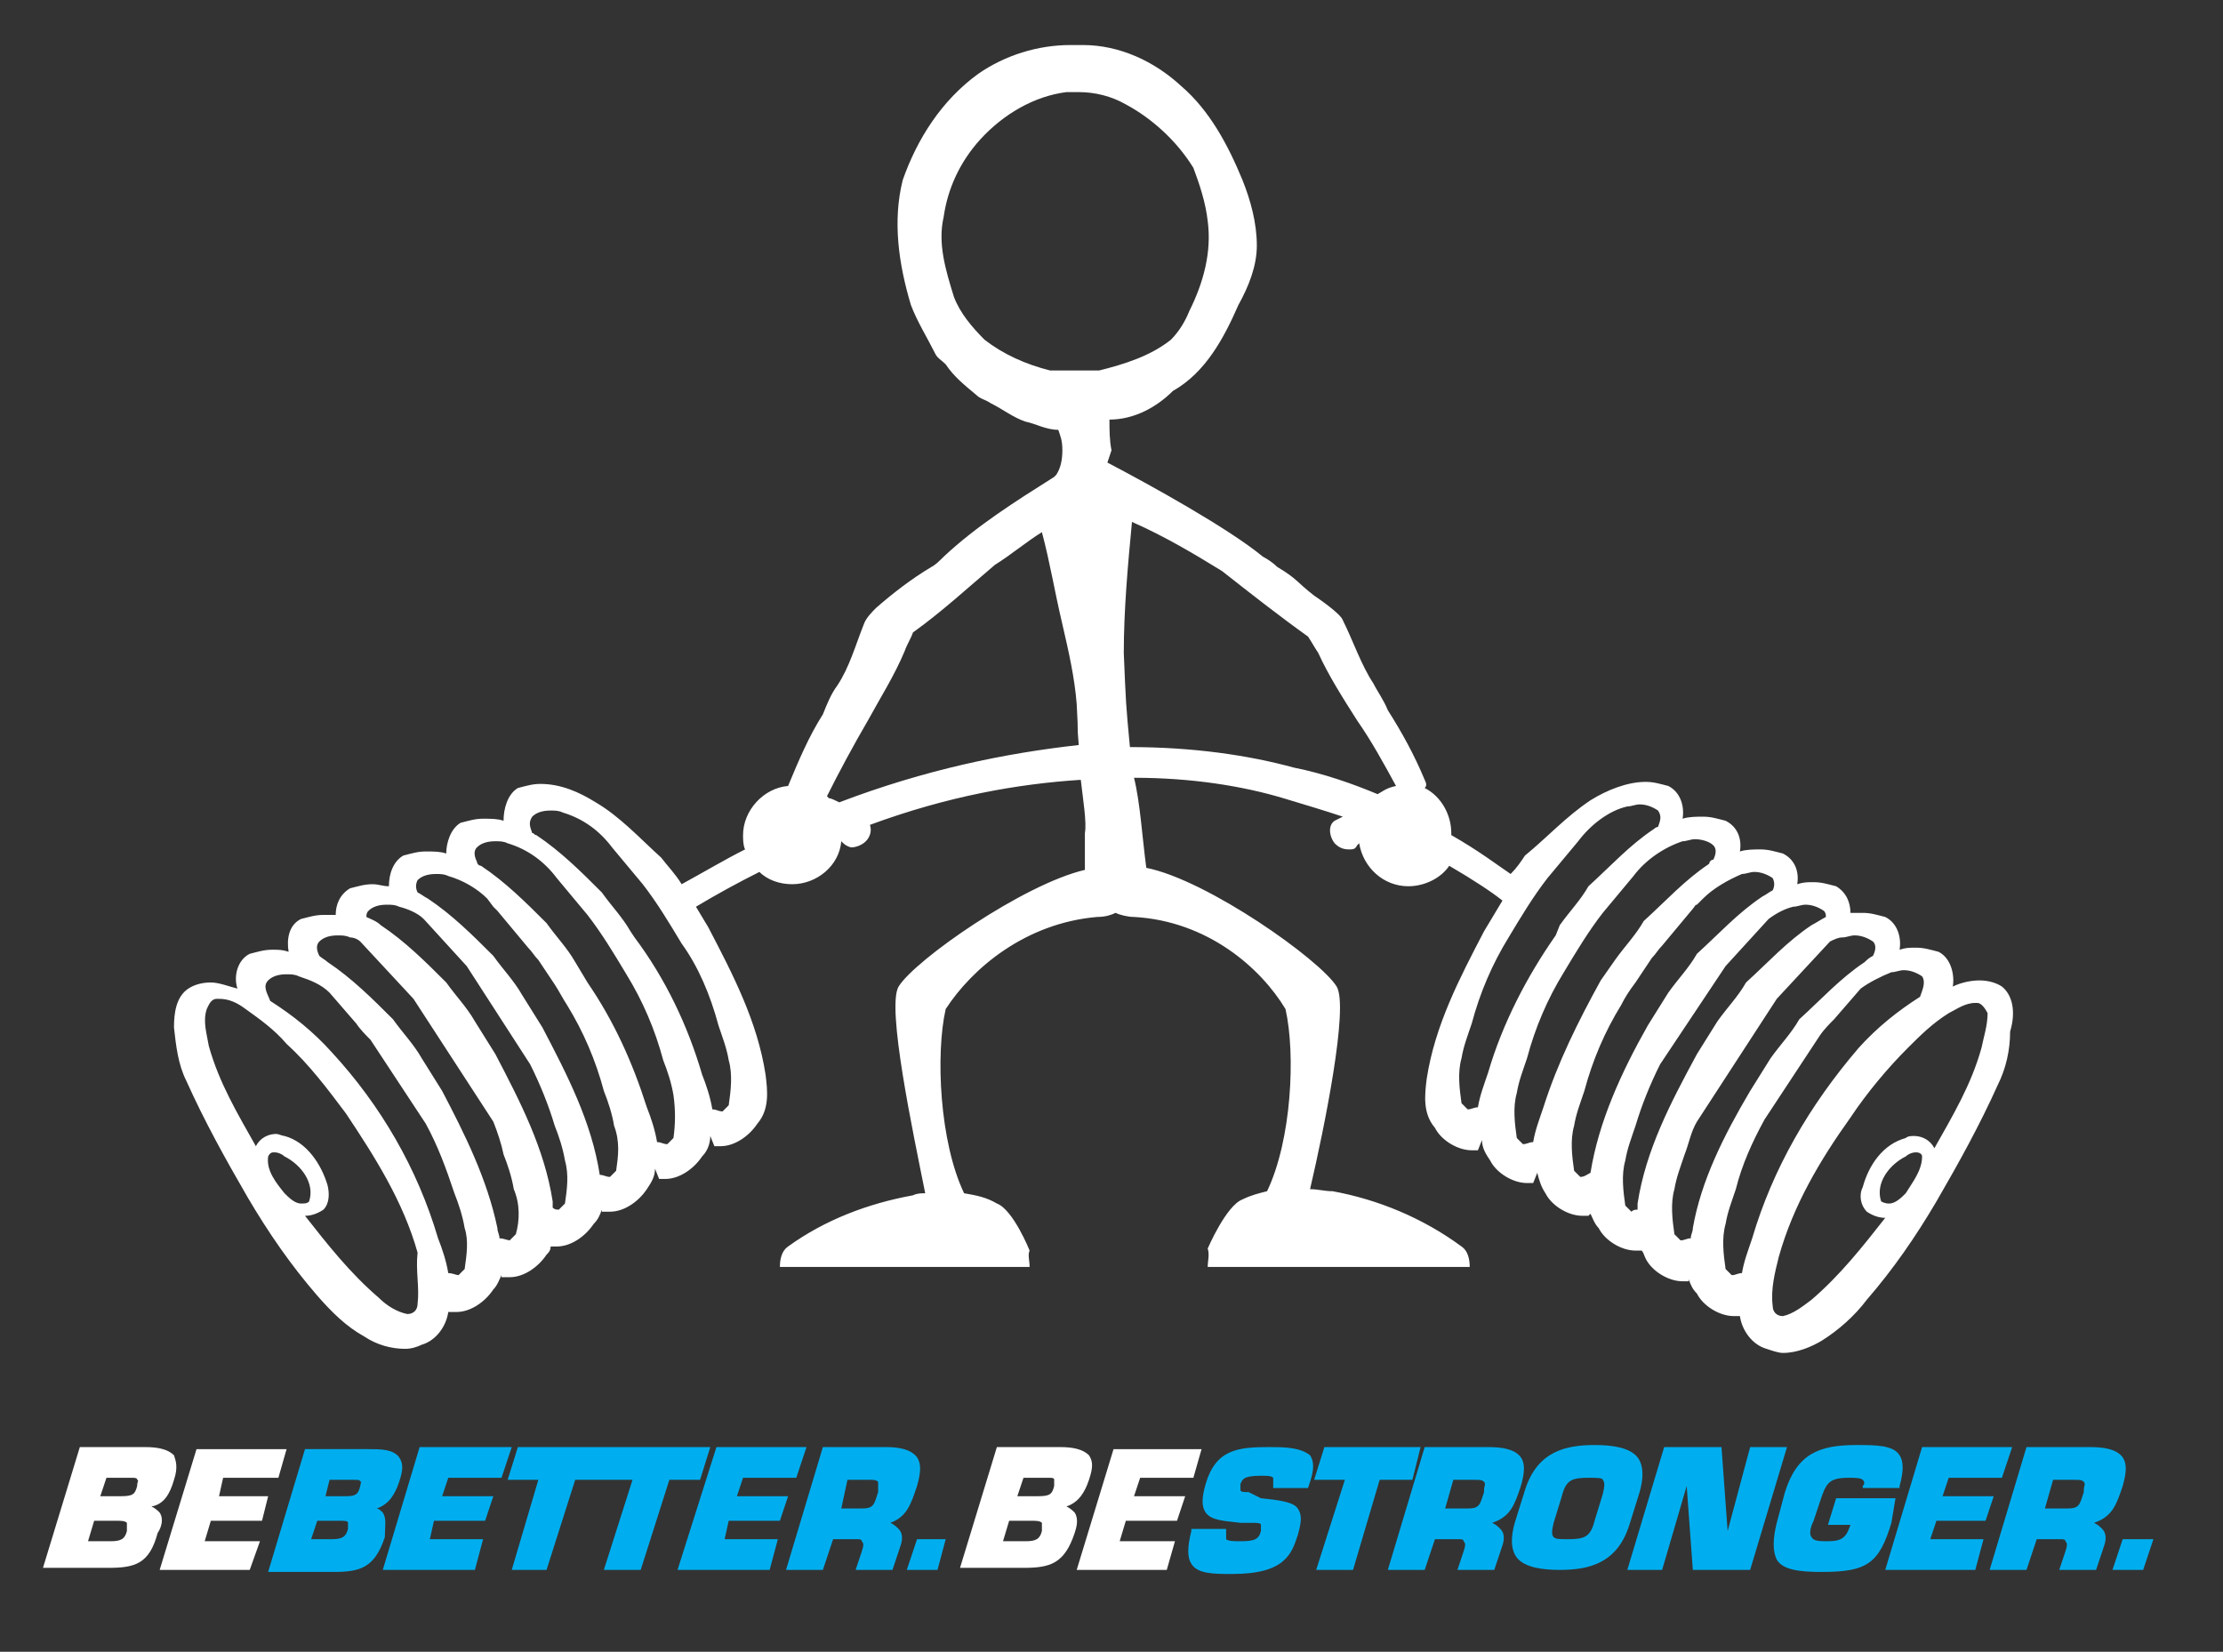<svg aria-hidden="true" focusable="false" role="presentation" class="icon icon-bpi-be-better-be-stronger" viewBox="0 0 108.6 80.7"><rect x="0" y="0" width="108.6" height="80.7" fill="#333333" stroke="none"/><path d="M7.8 73.9c-.1-.1-.2-.2-.4-.3.6-.1.9-.6 1.1-1.3.2-.6.1-.9 0-1.2-.3-.3-.8-.4-1.4-.4H3.9l-1.8 5.9h3.2c1.3 0 2-.2 2.4-1.7.2-.3.3-.7.1-1zm-1.1-1.3c-.1.4-.2.5-.8.5h-1l.3-.9h1.2c.2 0 .3 0 .3.1.1 0 0 .1 0 .3zm-2.1 1.7h1.1c.2 0 .4 0 .5.1v.4c-.1.4-.3.5-.8.5H4.3l.3-1zM12.8 74.3l.3-1.2h-2.4l.2-.9h2.7l.4-1.4H9.6l-1.8 5.9h4.4l.5-1.4H10l.3-1z" fill="#fff"></path><path d="M18.7 73.9c-.1-.1-.2-.2-.3-.2.6-.2.9-.7 1.1-1.3.2-.6.2-.9 0-1.2-.3-.4-.9-.4-1.5-.4h-3.1l-1.8 6h3.2c1.3 0 2-.2 2.5-1.7 0-.5.1-.9-.1-1.2zm-1.1-1.3c-.1.4-.2.5-.7.5h-1l.2-.8h1.2c.2 0 .3 0 .3.1.1-.1 0 .1 0 .2zm-1 1.7c.2 0 .4 0 .4.1v.3c-.1.4-.3.5-.8.5h-1l.3-.9h1.1zM24.5 72.2l.5-1.5h-4.5l-1.8 6h4.5l.4-1.5H21l.2-.9h2.5l.4-1.2h-2.5l.3-.9zM34.7 70.7H25.3l-.5 1.6h1.5L25 76.7h1.7l1.4-4.4h2.8l-1.4 4.4h1.8l1.4-4.4h1.5zM38.1 74.3l.4-1.2H36l.3-.9h2.6l.5-1.5H35l-1.9 6h4.5l.4-1.5h-2.6l.2-.9zM44.8 72.6c.2-.7.2-1.1 0-1.4-.3-.4-.9-.5-1.5-.5h-3.1l-1.8 6h1.8l.5-1.5h1.1c.2 0 .3 0 .3.1.1.1.1.2 0 .5l-.3.9h1.8l.4-1.2c.1-.3.1-.6-.1-.8-.1-.1-.2-.2-.4-.3.8-.3 1-.9 1.3-1.8zm-3.4-.3h1.1c.2 0 .3 0 .4.1v.5c-.2.6-.2.8-.8.8h-1l.3-1.4zM44.3 76.7h1.5l.4-1.5h-1.4z" fill="#00aeef"></path><path d="M52.5 73.9c-.1-.1-.2-.2-.4-.3.6-.2.9-.7 1.1-1.3.2-.6.2-.9 0-1.2-.3-.3-.8-.4-1.4-.4h-3.1l-1.8 5.9H50c1.3 0 2-.2 2.5-1.7.1-.3.2-.7 0-1zm-1-1.3c-.1.4-.2.5-.8.5h-1l.3-.9h1.2c.2 0 .3 0 .3.1v.3zm-2.2 1.7h1.1c.2 0 .4 0 .5.1v.4c-.1.4-.3.5-.8.5H49l.3-1zM55.7 72.2h2.6l.4-1.4h-4.3l-1.8 5.9H57l.4-1.4h-2.7l.3-1h2.5l.4-1.2h-2.5z" fill="#fff"></path><path d="M62 70.7c-1.5 0-2.6.1-3.1 1.8-.2.7-.2 1.1 0 1.4.3.4.9.4 1.7.5h.5c.3 0 .5 0 .5.1v.3c-.1.4-.3.5-1 .5-.3 0-.6 0-.7-.1v-.5h-1.7v.1c-.2.8-.2 1.3 0 1.6.3.5 1.1.5 2 .5 2.6 0 2.9-1 3.2-1.9.2-.7.2-1 0-1.3-.2-.3-.8-.4-1.8-.5l-.6-.3c-.2 0-.4 0-.4-.1v-.3c.1-.2.1-.4 1-.4.3 0 .5 0 .6.1v.5h1.7l.1-.3c.2-.6.2-1 0-1.3-.5-.4-1.3-.4-2-.4zM69.4 70.7h-4.7l-.5 1.6h1.5l-1.4 4.4h1.8l1.3-4.4H69zM74.3 72.6c.2-.7.2-1.1 0-1.4-.3-.4-.9-.5-1.6-.5h-3.1l-1.8 6h1.8l.5-1.5h1.1c.2 0 .3 0 .3.1.1.1.1.2 0 .5l-.3.9H73l.4-1.2c.1-.3.1-.6-.1-.8-.1-.1-.2-.2-.4-.3.9-.3 1.1-.9 1.4-1.8zm-3.3-.3h1.1c.2 0 .3 0 .4.1.1.1 0 .2 0 .4v.1c-.2.6-.2.8-.8.8h-1.1l.4-1.4zM80.1 72.9c.2-.7.2-1.3-.1-1.7-.4-.5-1.3-.6-2.1-.6-1.4 0-2.8.3-3.4 2.2l-.5 1.6c-.2.7-.2 1.3.1 1.7.4.5 1.3.6 2.1.6 1.4 0 2.8-.3 3.4-2.2l.5-1.6zm-4.2 1.5l.4-1.3c.2-.8.5-.9 1.3-.9.4 0 .7 0 .7.1.1.1.1.3 0 .7l-.4 1.3c-.2.8-.5.9-1.3.9-.4 0-.6 0-.7-.1-.1-.1-.1-.3 0-.7zM85.5 70.7l-1.1 4.1-.3-4.1h-2.8l-1.8 6h1.7l1.2-4.1.3 4.1h2.8l1.8-6zM92.6 73.2h-2.9l-.4 1.3h1.1c-.2.6-.4.8-1.1.8-.4 0-.7 0-.8-.2-.1-.1-.1-.4.1-.8l.3-.9c.3-.9.4-1.2 1.4-1.2.3 0 .6 0 .7.1.1.1.1.2 0 .3v.1h1.8v-.1c.2-.7.2-1.2 0-1.5-.3-.5-1.2-.5-2.1-.5-1.8 0-2.9.4-3.5 2.3l-.4 1.5c-.2.8-.2 1.4 0 1.8.3.5 1.1.6 2.2.6 2.2 0 2.8-.4 3.4-2.4l.2-1.2zM97 74.3l.4-1.2h-2.5l.3-.9h2.6l.5-1.5h-4.4l-1.8 6h4.4l.4-1.5h-2.6l.3-.9zM103.7 72.6c.2-.7.2-1.1 0-1.4-.3-.4-.9-.5-1.6-.5H99l-1.8 6H99l.5-1.5h1.1c.2 0 .3 0 .3.1.1.1.1.2 0 .5l-.3.9h1.8l.4-1.2c.1-.3.1-.6-.1-.8-.1-.1-.2-.2-.4-.3.9-.3 1.1-.9 1.4-1.8zm-3.4-.3h1.1c.2 0 .3 0 .4.1.1.1 0 .2 0 .4v.1c-.2.6-.2.8-.8.8h-1.1l.4-1.4zM103.7 75.2l-.5 1.5h1.5l.5-1.5z" fill="#00aeef"></path><path d="M97.8 48.2c-.3-.2-.7-.3-1.1-.3-.4 0-.9.1-1.3.3.1-.6-.1-1.4-.7-1.7-.4-.1-.7-.2-1.1-.2-.3 0-.5 0-.8.1.1-.6-.1-1.3-.7-1.6-.4-.1-.7-.2-1.1-.2h-.6c0-.5-.2-1-.7-1.3-.4-.1-.7-.2-1.1-.2-.3 0-.5 0-.8.1.1-.6-.1-1.2-.7-1.5-.4-.1-.7-.2-1.1-.2-.3 0-.7 0-1 .1.1-.6-.1-1.2-.7-1.5-.4-.1-.7-.2-1.1-.2-.3 0-.7 0-1 .1.1-.6-.1-1.3-.7-1.6-.4-.1-.7-.2-1.1-.2-.9 0-1.9.4-2.7.9-1.2.8-2.1 1.8-3.2 2.7-.2.3-.4.6-.7.9-.6-.4-1.5-1.1-2.9-1.9v-.1c0-.9-.5-1.8-1.3-2.2.1-.1.1-.2 0-.4-.5-1.2-1.1-2.3-1.8-3.4-.2-.5-.5-.9-.7-1.3-.6-.9-1-2.1-1.5-3.1-.1-.3-1.1-1-1.4-1.2-.9-.7-.8-.8-1.8-1.4-.2-.2-.5-.4-.7-.5-1.7-1.4-5.5-3.5-7.6-4.6l.2-.6c-.1-.5-.1-1-.1-1.5 1.2 0 2.3-.6 3.1-1.4 1.6-.9 2.5-2.6 3.2-4.2.5-.9.9-1.9.9-2.9 0-1.1-.3-2.2-.7-3.2-.7-1.7-1.6-3.4-3-4.6-1.3-1.2-3-2-4.8-2h-.6c-1.6 0-3.2.5-4.5 1.4-1.8 1.3-3 3.2-3.7 5.2-.5 2-.2 4.1.4 6.1.3.8.8 1.6 1.2 2.4.1.2.3.3.5.5.4.6.9 1 1.5 1.5.2.2.4.2.7.4.6.3 1.1.7 1.7.9.5.1 1 .4 1.6.4.1.3.2.5.2 1s-.1.9-.3 1.2l-.1.1c-1.9 1.2-3.8 2.4-5.4 3.9-.2.2-.4.4-.6.5-1 .6-1.9 1.3-2.7 2-.2.2-.5.5-.6.8-.4 1-.7 2.1-1.3 3-.3.4-.5.9-.7 1.4-.7 1.1-1.2 2.3-1.7 3.5-1.2.1-2.2 1.2-2.2 2.4 0 .2 0 .5.1.7-1 .5-2 1.1-3.1 1.7-.3-.5-.7-.9-1-1.3-1-.9-2-2-3.2-2.7-.8-.5-1.7-.9-2.7-.9-.4 0-.7.1-1.1.2-.5.3-.7 1-.7 1.6-.3-.1-.6-.1-1-.1s-.7.1-1.1.2c-.5.3-.7 1-.7 1.5-.3-.1-.6-.1-1-.1s-.7.1-1.1.2c-.5.3-.7.9-.7 1.5-.3 0-.5-.1-.8-.1-.4 0-.7.1-1.1.2-.5.3-.7.8-.7 1.3h-.6c-.4 0-.7.1-1.1.2-.6.3-.7 1-.6 1.6-.3-.1-.5-.1-.8-.1-.4 0-.7.1-1.1.2-.6.3-.8 1.1-.6 1.7-.4-.1-.9-.3-1.3-.3s-.8.1-1.1.3c-.6.4-.7 1.2-.7 1.9.1.9.2 1.8.6 2.6.9 2 1.9 3.8 3 5.7 1 1.7 2.1 3.3 3.4 4.8.7.8 1.4 1.5 2.3 2 .6.4 1.3.6 2 .6.3 0 .6-.1.8-.2.7-.2 1.2-.9 1.3-1.6h.4c.7 0 1.4-.5 1.8-1.1.2-.2.3-.5.4-.7v.1h.4c.7 0 1.4-.5 1.8-1.1.1-.1.2-.2.2-.4h.3c.7 0 1.4-.5 1.8-1.1.2-.2.3-.4.4-.7v.1h.4c.7 0 1.4-.5 1.8-1.1.2-.3.4-.6.4-1l.2.5h.3c.7 0 1.4-.5 1.8-1.1.3-.3.4-.7.4-1l.2.5h.3c.7 0 1.4-.5 1.8-1.1.6-.7.5-1.6.4-2.4-.4-2.6-1.6-4.9-2.8-7.2l-.6-1c1-.6 2.1-1.2 3.1-1.7.4.4 1 .6 1.6.6 1.2 0 2.3-.9 2.4-2.1l.1.1c.1.1.3.2.4.2.2 0 .5-.1.7-.3.2-.2.3-.5.2-.8 3.8-1.4 7.2-2 10.3-2.2.1.9.3 2.1.2 2.6v1.8c-3 .7-8.3 4.4-9.1 5.7-.6 1 .7 7.1 1.3 10.1-.2 0-.4 0-.6.1-2.2.4-4.3 1.2-6.1 2.5-.3.2-.4.6-.4 1h12.2c0-.3-.1-.6 0-.8 0 0-.8-2-1.6-2.3-.5-.3-1-.4-1.6-.5-1.2-2.5-1.4-6.8-.9-9 1.3-2 3.9-4.2 7.4-4.5.4 0 .7-.1.9-.2.2.1.6.2.9.2 3.6.2 6.2 2.5 7.4 4.5.5 2.2.3 6.4-.9 8.9-.4.1-.8.2-1.2.4-.8.3-1.7 2.4-1.7 2.4.1.3 0 .6 0 .9h12.8c0-.4-.1-.8-.4-1-1.9-1.4-4.1-2.3-6.3-2.7-.4 0-.7-.1-1.1-.1.7-3 1.9-8.9 1.3-9.9-.8-1.3-6.3-5.2-9.3-5.8-.2-1.5-.3-3.2-.6-4.4 2.8 0 5.3.4 7.3 1 1 .3 2 .6 2.9.9l-.4.2c-.3.2-.3.7 0 1.1.2.2.4.3.7.3.2 0 .3 0 .4-.2l.1-.1c.2 1.2 1.2 2.1 2.4 2.1.8 0 1.6-.4 2-1 1.2.7 2.1 1.3 2.6 1.7l-.9 1.5c-1.2 2.3-2.4 4.6-2.8 7.2-.1.8-.2 1.7.4 2.4.3.6 1.1 1.1 1.8 1.1h.3l.2-.5c0 .4.2.7.4 1 .3.6 1.1 1.1 1.8 1.1h.3l.2-.5c.1.4.2.7.4 1 .3.6 1.1 1.1 1.8 1.1h.3l.1-.1c.1.2.2.5.4.7.3.6 1.1 1.1 1.8 1.1h.3c.1.1.1.2.2.4.3.6 1.1 1.1 1.8 1.1h.3v-.1c.1.3.2.5.4.7.3.6 1.1 1.1 1.8 1.1h.3c.1.7.6 1.4 1.3 1.6.3.1.6.2.8.2.7 0 1.4-.3 1.9-.6.8-.5 1.6-1.2 2.2-2 1.3-1.5 2.4-3.1 3.4-4.8 1.1-1.9 2.1-3.7 3-5.7.4-.8.6-1.7.6-2.6.3-1 .1-1.8-.4-2.2zM13.9 58.3c-.4-.5-.9-1.1-.8-1.8.1-.2.2-.2.3-.2.2 0 .4.1.5.2.8.4 1.5 1.3 1.2 2.2-.1.1-.2.1-.4.1-.3 0-.6-.3-.8-.5zm6.5 5.4c0 .3-.2.5-.5.5-.5-.1-1-.4-1.4-.8-1.4-1.2-2.5-2.6-3.6-4 .3 0 .6-.1.9-.3.3-.3.3-.8.2-1.2-.3-1-1-2.1-2.1-2.4-.1 0-.3-.1-.4-.1-.4 0-.8.2-1 .6-.9-1.6-1.8-3.1-2.3-4.9-.1-.6-.3-1.2-.1-1.8.1-.2.2-.5.5-.5h.1c.5 0 .9.2 1.3.5.7.5 1.4 1 2 1.7 1.1 1 2 2.2 2.9 3.4 1.4 2.1 2.8 4.3 3.5 6.8-.1.9.1 1.7 0 2.5zm2.3-1.7l-.3.3c-.1 0-.3-.1-.5-.1-.1-.6-.3-1.2-.5-1.7-1-3.4-2.8-6.5-5.2-9.1-.9-1-1.9-1.8-3-2.5-.1-.3-.4-.7-.1-1 .2-.2.5-.3.9-.3.2 0 .4 0 .6.1.6.2 1.1.4 1.5.8l1.3 1.5c.2.3.5.6.7.8l2.7 4.1c.6 1.1 1 2.2 1.4 3.4.2.5.4 1.1.5 1.7.2.6.1 1.3 0 2zm2.5-1.7l-.3.3c-.1 0-.3-.1-.5-.1 0-.2-.1-.3-.1-.5-.5-2.4-1.6-4.6-2.7-6.7l-1-1.6c-.4-.7-.9-1.2-1.4-1.9-1-1-2-2-3.2-2.8-.1-.1-.3-.2-.4-.3-.1-.2-.2-.5 0-.7.2-.2.5-.3.9-.3.2 0 .4 0 .6.1.2 0 .4.1.5.2l2.6 2.8 3.9 6c.2.5.4 1.1.5 1.6.2.5.4 1.1.5 1.7.3.7.3 1.5.1 2.2zm2.4-1.5l-.3.3c-.1 0-.2 0-.3-.1v-.3c-.4-2.6-1.6-4.9-2.8-7.2l-1-1.6c-.4-.7-.9-1.2-1.4-1.9-1-1-2-2-3.2-2.8-.2-.2-.5-.3-.7-.4 0-.1 0-.2.1-.3.2-.2.5-.3.9-.3.2 0 .4 0 .6.1.4.1.9.3 1.2.6l2.1 2.3 3.1 4.8c.5 1 .9 2 1.2 3 .2.5.4 1.1.5 1.7.2.7.1 1.4 0 2.1zm2.5-1.6l-.3.3c-.2 0-.3-.1-.5-.1-.4-2.6-1.6-4.9-2.8-7.2l-1-1.6c-.4-.7-.9-1.2-1.4-1.9-1-1-2-2-3.2-2.8-.2-.1-.3-.2-.5-.3-.1-.2-.1-.4 0-.6.2-.2.5-.3.9-.3.2 0 .4 0 .6.1.7.2 1.4.6 1.9 1.1l.3.4.2.2 1.5 1.8c.2.2.3.4.5.6l.8 1.2c.2.3.4.7.6 1 .8 1.3 1.4 2.7 1.8 4.2.2.5.4 1.1.5 1.7.3.8.2 1.5.1 2.2zm2.8-1.6l-.3.3c-.2 0-.3-.1-.5-.1-.1-.6-.3-1.2-.5-1.7-.7-2.2-1.6-4.2-2.9-6.1l-.6-1c-.4-.7-.9-1.2-1.4-1.9-1-1-2-2-3.2-2.8-.1 0-.2-.1-.2-.2-.1-.2-.2-.5 0-.7.2-.2.5-.3.9-.3.2 0 .4 0 .6.1 1 .3 1.8.9 2.4 1.7l1.5 1.8c.7.9 1.3 1.9 1.9 2.9.8 1.3 1.4 2.7 1.8 4.2.2.5.4 1.1.5 1.7.1.7.1 1.4 0 2.1zm2.2-5.5c.2.6.4 1.1.5 1.7.2.7.1 1.5 0 2.2l-.3.3c-.2 0-.3-.1-.5-.1-.1-.6-.3-1.2-.5-1.7-.7-2.4-1.8-4.7-3.3-6.7l-.2-.3c-.4-.7-.9-1.2-1.4-1.9-1-1-2-2-3.2-2.8-.1 0-.1-.1-.2-.1-.1-.3-.2-.5 0-.8.2-.2.5-.3.9-.3.2 0 .4 0 .6.1 1 .3 1.8.9 2.4 1.7l1.5 1.8c.7.9 1.3 1.9 1.9 2.9.8 1.1 1.4 2.5 1.8 4zM41 39.2c-.2-.1-.4-.2-.5-.2l-.1-.1c.6-1.2 1.3-2.5 2-3.7.6-1.1 1.3-2.2 1.8-3.4.1-.3.3-.6.4-.9 1.4-1 2.7-2.2 4-3.3.8-.5 1.5-1.1 2.3-1.6.4 1.5.6 2.8 1 4.5.3 1.3.6 2.6.7 3.9.1 1.8 0 .8.1 2-3.6.4-7.5 1.2-11.7 2.8zm11.5-21.1h-1-.2c-1.2-.3-2.3-.8-3.2-1.5-.6-.6-1.2-1.3-1.5-2.1-.4-1.3-.8-2.6-.5-3.9.2-1.4.8-2.7 1.8-3.8 1.1-1.2 2.6-2.1 4.2-2.3h.6c.8 0 1.6.2 2.3.6 1.3.7 2.5 1.8 3.3 3.1.3.8.6 1.7.7 2.6.2 1.5-.2 3-.9 4.4-.2.5-.5 1-.9 1.4-1 .8-2.3 1.2-3.5 1.5h-1.2zm14.8 20.7c-1.2-.5-2.6-1-4.1-1.3-2.2-.6-4.9-1-8-1-.2-2.1-.2-2.2-.3-4.6 0-2.1.2-4.3.4-6.4 1.6.7 3.1 1.6 4.4 2.4 1.4 1.1 2.8 2.2 4.2 3.2.2.3.3.5.5.8.5 1.1 1.2 2.2 1.9 3.3.7 1 1.3 2.1 1.9 3.2-.5.1-.7.3-.9.4zm5.4 13.6c-.2.6-.4 1.1-.5 1.7-.2 0-.3.1-.5.1l-.3-.3c-.1-.7-.2-1.5 0-2.2.1-.6.3-1.1.5-1.7.4-1.5 1-2.9 1.8-4.2.6-1 1.2-2 1.9-2.9l1.5-1.8c.6-.8 1.5-1.5 2.4-1.7.2 0 .4-.1.6-.1.3 0 .6.1.9.3.2.3.1.5 0 .8-.1 0-.2.1-.2.1-1.2.8-2.1 1.8-3.2 2.8-.4.7-.9 1.2-1.4 1.9l-.2.5c-1.4 2-2.6 4.3-3.3 6.7zm2.7 1.7c-.2.6-.4 1.1-.5 1.7-.2 0-.3.1-.5.1l-.3-.3c-.1-.7-.2-1.5 0-2.2.1-.6.3-1.1.5-1.7.4-1.5 1-2.9 1.8-4.2.6-1 1.2-2 1.9-2.9l1.5-1.8c.6-.8 1.5-1.4 2.4-1.7.2 0 .4-.1.6-.1.3 0 .7.1.9.3.2.2.1.5 0 .7-.1 0-.2.1-.2.2-1.2.8-2.1 1.8-3.2 2.8-.4.7-.9 1.2-1.4 1.9l-.7 1c-1.1 2-2.1 4-2.8 6.2zm2.3 3.2c0 .1 0 .1 0 0 0 .1 0 .1 0 0-.2.1-.3.2-.5.2l-.3-.3c-.1-.7-.2-1.5 0-2.2.1-.6.3-1.1.5-1.7.4-1.5 1-2.9 1.8-4.2.2-.4.4-.7.7-1.1l.8-1.2c.2-.2.3-.4.5-.6l1.5-1.8c.1-.1.1-.2.2-.2l.3-.3c.5-.5 1.2-.9 1.9-1.2.2 0 .4-.1.6-.1.3 0 .6.1.9.3.1.2.1.4 0 .6-.2.1-.3.2-.5.3-1.2.8-2.1 1.8-3.2 2.8-.4.7-.9 1.2-1.4 1.9l-1 1.6c-1.3 2.3-2.4 4.7-2.8 7.2zm2.3 1.5v.3c-.1 0-.2 0-.3.1l-.3-.3c-.1-.7-.2-1.5 0-2.2.1-.6.3-1.1.5-1.7.3-1 .7-2 1.2-3l3.2-4.8 2.1-2.3c.4-.3.8-.5 1.2-.6.2 0 .4-.1.6-.1.3 0 .6.1.9.3.1.1.1.2.1.3-.2.1-.5.3-.7.4-1.2.8-2.1 1.8-3.2 2.8-.4.7-.9 1.2-1.4 1.9l-1 1.6c-1.3 2.4-2.5 4.7-2.9 7.3zm2.7 1.2c0 .2-.1.3-.1.5-.2 0-.3.1-.5.1l-.3-.3c-.1-.7-.2-1.5 0-2.2.1-.6.3-1.1.5-1.7.2-.5.3-1.1.6-1.6l3.9-6 2.6-2.8c.2-.1.4-.2.6-.2.2 0 .4-.1.6-.1.3 0 .6.1.9.3.2.2.1.5 0 .7-.2.1-.3.2-.4.3-1.2.8-2.1 1.8-3.2 2.8-.4.7-.9 1.2-1.4 1.9l-1 1.6c-1.3 2.2-2.4 4.4-2.8 6.7zm2.9.5c-.2.6-.4 1.1-.5 1.7-.2 0-.3.1-.5.1l-.3-.3c-.1-.7-.2-1.5 0-2.2.1-.6.3-1.1.5-1.7.3-1.2.8-2.3 1.4-3.4l2.7-4.1c.2-.3.5-.6.7-.8l1.3-1.5c.4-.3 1-.6 1.5-.8.2 0 .4-.1.6-.1.3 0 .6.1.9.3.2.3 0 .7-.1 1-1.1.7-2.1 1.5-3 2.5-2.4 2.8-4.2 5.9-5.2 9.3zm7.5-2.2c-.2.2-.5.5-.8.5-.1 0-.2 0-.4-.1-.3-.9.4-1.8 1.2-2.2.1-.1.3-.2.5-.2s.3.1.3.2c0 .7-.5 1.3-.8 1.8zm3.7-7.1c-.5 1.8-1.4 3.3-2.3 4.9-.2-.4-.6-.6-1-.6-.1 0-.3 0-.4.1-1.1.3-1.8 1.3-2.1 2.4-.2.4-.1.9.2 1.2.3.2.6.3.9.3-1.1 1.4-2.2 2.8-3.6 4-.4.3-.9.7-1.4.8-.3 0-.5-.2-.5-.5-.1-.8.1-1.6.3-2.4.7-2.5 2-4.7 3.5-6.8.8-1.2 1.8-2.4 2.8-3.4.6-.6 1.2-1.2 2-1.7.4-.2.8-.5 1.3-.5h.1c.2 0 .4.3.5.5 0 .6-.2 1.2-.3 1.7z" fill="#fff"></path></svg>